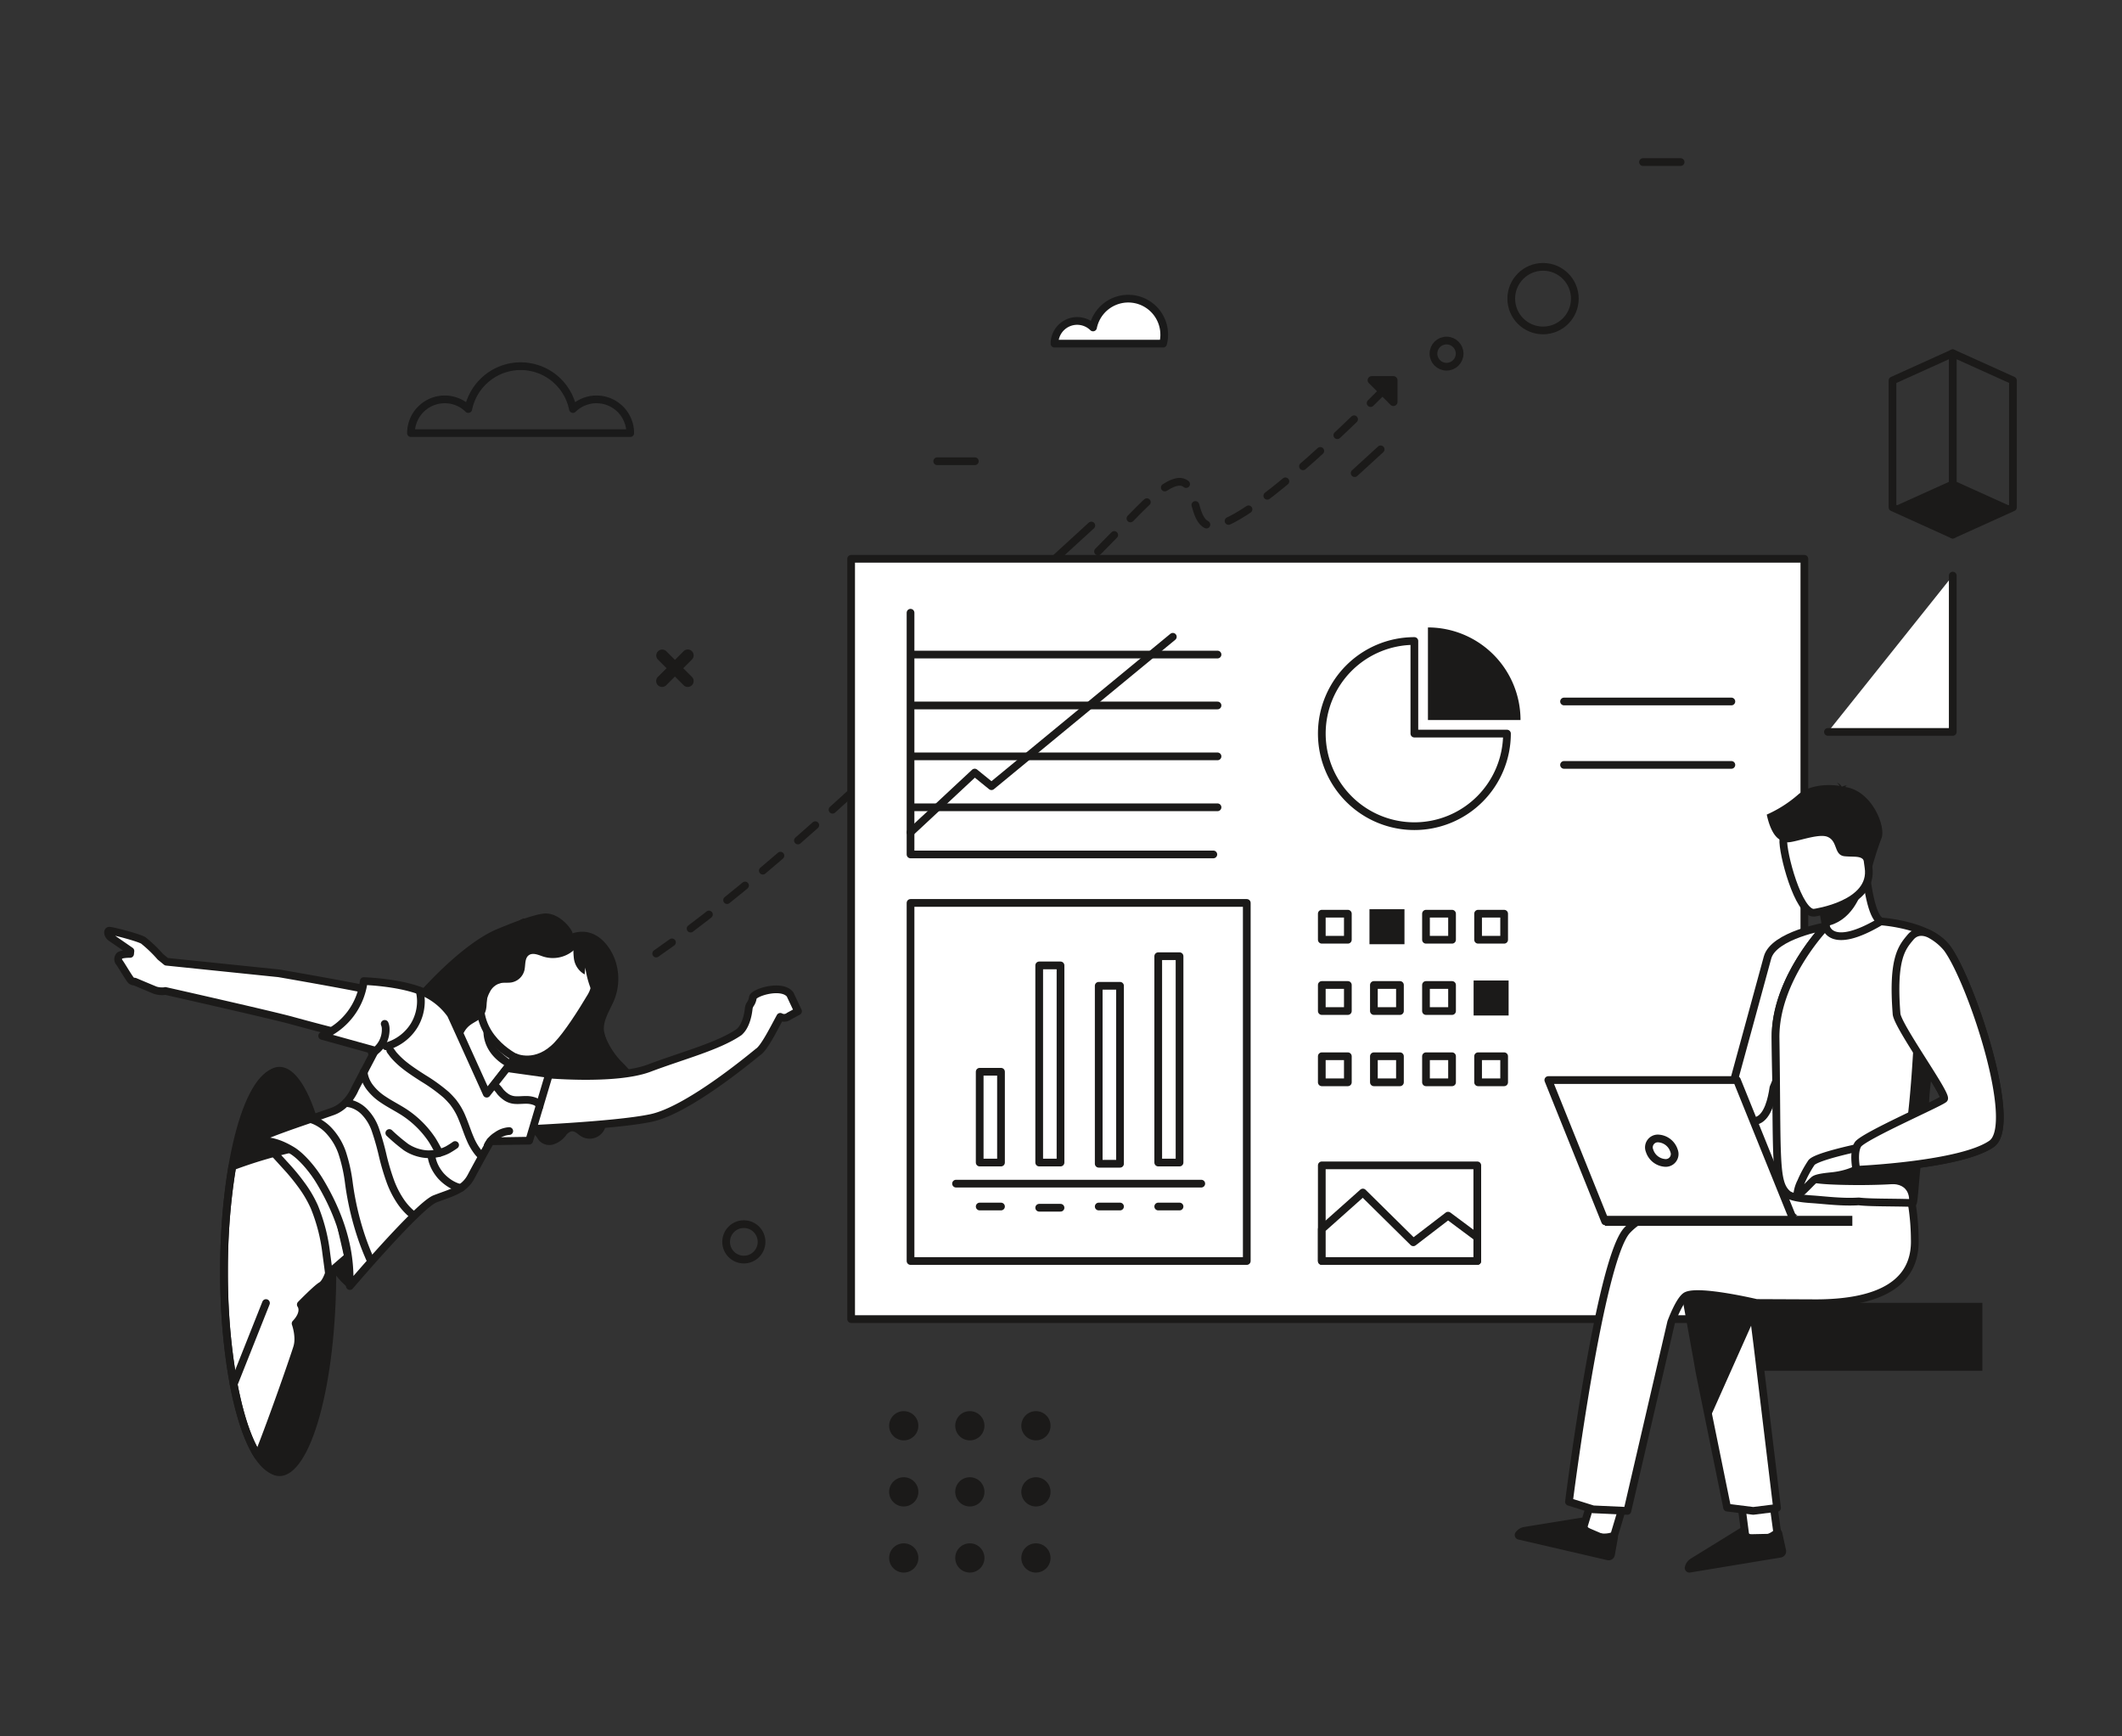 <svg xmlns="http://www.w3.org/2000/svg" xmlns:xlink="http://www.w3.org/1999/xlink" width="550" height="450" viewBox="0 0 550 450">
  <rect x="0" y="0" width="550" height="450" fill="#333333" stroke="none"/>
  <defs>
    <clipPath id="clip-path">
      <rect id="Rectangle_1441" data-name="Rectangle 1441" width="550" height="450" transform="translate(347 3577)" fill="#ffe2e2" opacity="0.74"/>
    </clipPath>
  </defs>
  <g id="Services_img_3" transform="translate(-347 -3577)" clip-path="url(#clip-path)">
    <rect id="Rectangle_1188" data-name="Rectangle 1188" width="586" height="682" transform="translate(329 3461)" fill="none"/>
    <g id="Group_1404" data-name="Group 1404" transform="translate(344.282 3546.064)">
      <line id="Line_211" data-name="Line 211" x1="14.522" y2="13.282" transform="translate(271.057 167.126)" fill="none" stroke="#1b1a19" stroke-linecap="round" stroke-linejoin="round" stroke-width="2"/>
      <path id="Path_1952" data-name="Path 1952" d="M341.34,122.6s-37.263,38.359-46.25,35.948c-6.249-1.676-.416-21.753-18.009-4.072-15.609,15.686-80.753,84.3-125.154,115.028" transform="translate(20.868 8.55)" fill="none" stroke="#1b1a19" stroke-linecap="round" stroke-linejoin="round" stroke-width="2" stroke-dasharray="6"/>
      <g id="Group_1337" data-name="Group 1337" transform="translate(223.321 175.758)">
        <rect id="Rectangle_1404" data-name="Rectangle 1404" width="247.069" height="197.034" fill="#fff" stroke="#1b1a19" stroke-linecap="round" stroke-linejoin="round" stroke-width="2"/>
      </g>
      <g id="Group_1342" data-name="Group 1342" transform="translate(345.314 332.949)">
        <g id="Group_1341" data-name="Group 1341" transform="translate(0 0)">
          <g id="Group_1340" data-name="Group 1340" transform="translate(0 0)">
            <g id="Group_1339" data-name="Group 1339">
              <g id="Group_1338" data-name="Group 1338">
                <rect id="Rectangle_1405" data-name="Rectangle 1405" width="24.789" height="40.303" transform="translate(0 24.789) rotate(-90)" fill="#fff" stroke="#1b1a19" stroke-linecap="round" stroke-linejoin="round" stroke-width="2"/>
              </g>
            </g>
          </g>
        </g>
        <path id="Path_1953" data-name="Path 1953" d="M299.107,310.251l10.648-9.487,13.072,12.9,9.006-6.908,7.577,5.64v6.121h-40.3Z" transform="translate(-299.107 -293.725)" fill="#fff" stroke="#1b1a19" stroke-linecap="round" stroke-linejoin="round" stroke-width="2"/>
      </g>
      <line id="Line_212" data-name="Line 212" x1="6.743" y2="6.167" transform="translate(353.825 147.388)" fill="none" stroke="#1b1a19" stroke-linecap="round" stroke-linejoin="round" stroke-width="2"/>
      <g id="Group_1362" data-name="Group 1362" transform="translate(238.718 264.938)">
        <g id="Group_1343" data-name="Group 1343" transform="translate(0 0)">
          <rect id="Rectangle_1406" data-name="Rectangle 1406" width="87.151" height="92.8" fill="#fff" stroke="#1b1a19" stroke-linecap="round" stroke-linejoin="round" stroke-width="2"/>
        </g>
        <g id="Group_1361" data-name="Group 1361" transform="translate(11.794 13.809)">
          <g id="Group_1360" data-name="Group 1360" transform="translate(0 0)">
            <g id="Group_1347" data-name="Group 1347" transform="translate(52.408)">
              <g id="Group_1346" data-name="Group 1346" transform="translate(0)">
                <g id="Group_1345" data-name="Group 1345">
                  <g id="Group_1344" data-name="Group 1344">
                    <rect id="Rectangle_1407" data-name="Rectangle 1407" width="5.523" height="53.471" transform="translate(5.523 53.471) rotate(-180)" fill="#fff" stroke="#1b1a19" stroke-linecap="round" stroke-linejoin="round" stroke-width="2"/>
                  </g>
                </g>
              </g>
            </g>
            <g id="Group_1351" data-name="Group 1351" transform="translate(36.982 7.666)">
              <g id="Group_1350" data-name="Group 1350" transform="translate(0 0)">
                <g id="Group_1349" data-name="Group 1349">
                  <g id="Group_1348" data-name="Group 1348">
                    <rect id="Rectangle_1408" data-name="Rectangle 1408" width="5.523" height="46.118" transform="translate(5.523 46.118) rotate(-180)" fill="#fff" stroke="#1b1a19" stroke-linecap="round" stroke-linejoin="round" stroke-width="2"/>
                  </g>
                </g>
              </g>
            </g>
            <g id="Group_1355" data-name="Group 1355" transform="translate(21.557 2.382)">
              <g id="Group_1354" data-name="Group 1354" transform="translate(0 0)">
                <g id="Group_1353" data-name="Group 1353">
                  <g id="Group_1352" data-name="Group 1352">
                    <rect id="Rectangle_1409" data-name="Rectangle 1409" width="5.523" height="51.089" transform="translate(5.523 51.089) rotate(-180)" fill="#fff" stroke="#1b1a19" stroke-linecap="round" stroke-linejoin="round" stroke-width="2"/>
                  </g>
                </g>
              </g>
            </g>
            <g id="Group_1359" data-name="Group 1359" transform="translate(6.132 29.943)">
              <g id="Group_1358" data-name="Group 1358" transform="translate(0 0)">
                <g id="Group_1357" data-name="Group 1357">
                  <g id="Group_1356" data-name="Group 1356">
                    <rect id="Rectangle_1410" data-name="Rectangle 1410" width="5.523" height="23.528" transform="translate(5.523 23.528) rotate(-180)" fill="#fff" stroke="#1b1a19" stroke-linecap="round" stroke-linejoin="round" stroke-width="2"/>
                  </g>
                </g>
              </g>
            </g>
            <line id="Line_213" data-name="Line 213" x1="5.523" transform="translate(6.132 64.869)" fill="#fff" stroke="#1b1a19" stroke-linecap="round" stroke-linejoin="round" stroke-width="2"/>
            <line id="Line_214" data-name="Line 214" x1="5.523" transform="translate(21.557 65.183)" fill="#fff" stroke="#1b1a19" stroke-linecap="round" stroke-linejoin="round" stroke-width="2"/>
            <line id="Line_215" data-name="Line 215" x1="5.523" transform="translate(36.982 64.869)" fill="#fff" stroke="#1b1a19" stroke-linecap="round" stroke-linejoin="round" stroke-width="2"/>
            <line id="Line_216" data-name="Line 216" x1="5.523" transform="translate(52.407 64.869)" fill="#fff" stroke="#1b1a19" stroke-linecap="round" stroke-linejoin="round" stroke-width="2"/>
            <line id="Line_217" data-name="Line 217" x2="63.563" transform="translate(0 58.939)" fill="none" stroke="#1b1a19" stroke-linecap="round" stroke-linejoin="round" stroke-width="2"/>
          </g>
        </g>
      </g>
      <g id="Group_1364" data-name="Group 1364" transform="translate(238.718 189.733)">
        <g id="Group_1363" data-name="Group 1363">
          <path id="Path_1954" data-name="Path 1954" d="M208.168,172.578v62.637H286.65" transform="translate(-208.168 -172.578)" fill="#fff" stroke="#1b1a19" stroke-linecap="round" stroke-linejoin="round" stroke-width="2"/>
        </g>
        <line id="Line_218" data-name="Line 218" x2="78.483" transform="translate(1.086 10.836)" fill="none" stroke="#1b1a19" stroke-linecap="round" stroke-linejoin="round" stroke-width="2"/>
        <line id="Line_219" data-name="Line 219" x2="78.483" transform="translate(1.086 24.03)" fill="none" stroke="#1b1a19" stroke-linecap="round" stroke-linejoin="round" stroke-width="2"/>
        <line id="Line_220" data-name="Line 220" x2="78.483" transform="translate(1.086 37.225)" fill="none" stroke="#1b1a19" stroke-linecap="round" stroke-linejoin="round" stroke-width="2"/>
        <line id="Line_221" data-name="Line 221" x2="78.483" transform="translate(1.086 50.42)" fill="none" stroke="#1b1a19" stroke-linecap="round" stroke-linejoin="round" stroke-width="2"/>
        <path id="Path_1955" data-name="Path 1955" d="M208.168,228.579l16.63-15.495,4.354,3.532,47-38.722" transform="translate(-208.168 -171.663)" fill="none" stroke="#1b1a19" stroke-linecap="round" stroke-linejoin="round" stroke-width="2"/>
      </g>
      <path id="Path_1956" data-name="Path 1956" d="M347.1,202.821A23.994,23.994,0,1,1,323.1,178.827v23.994Z" transform="translate(46.207 18.231)" fill="#fff" stroke="#1b1a19" stroke-linecap="round" stroke-linejoin="round" stroke-width="2"/>
      <path id="Path_1957" data-name="Path 1957" d="M346.571,199.821H322.577V175.827a24,24,0,0,1,23.994,23.994Z" transform="translate(50.248 17.714)" fill="#1b1a19"/>
      <g id="Group_1365" data-name="Group 1365" transform="translate(408.101 212.733)">
        <line id="Line_222" data-name="Line 222" x1="43.37" fill="#fff" stroke="#1b1a19" stroke-linecap="round" stroke-linejoin="round" stroke-width="2"/>
        <line id="Line_223" data-name="Line 223" x2="43.37" transform="translate(0 16.434)" fill="#fff" stroke="#1b1a19" stroke-linecap="round" stroke-linejoin="round" stroke-width="2"/>
      </g>
      <g id="Group_1392" data-name="Group 1392" transform="translate(345.314 266.569)">
        <g id="Group_1367" data-name="Group 1367" transform="translate(13.503 1.159)">
          <g id="Group_1366" data-name="Group 1366">
            <rect id="Rectangle_1411" data-name="Rectangle 1411" width="6.752" height="6.752" fill="#fff" stroke="#1b1a19" stroke-linecap="round" stroke-linejoin="round" stroke-width="2"/>
          </g>
        </g>
        <g id="Group_1369" data-name="Group 1369" transform="translate(0 1.159)">
          <g id="Group_1368" data-name="Group 1368">
            <rect id="Rectangle_1412" data-name="Rectangle 1412" width="6.752" height="6.752" fill="#fff" stroke="#1b1a19" stroke-linecap="round" stroke-linejoin="round" stroke-width="2"/>
          </g>
        </g>
        <g id="Group_1371" data-name="Group 1371" transform="translate(0 19.633)">
          <g id="Group_1370" data-name="Group 1370">
            <rect id="Rectangle_1413" data-name="Rectangle 1413" width="6.752" height="6.752" fill="#fff" stroke="#1b1a19" stroke-linecap="round" stroke-linejoin="round" stroke-width="2"/>
          </g>
        </g>
        <g id="Group_1373" data-name="Group 1373" transform="translate(0 38.106)">
          <g id="Group_1372" data-name="Group 1372">
            <rect id="Rectangle_1414" data-name="Rectangle 1414" width="6.752" height="6.752" fill="#fff" stroke="#1b1a19" stroke-linecap="round" stroke-linejoin="round" stroke-width="2"/>
          </g>
        </g>
        <g id="Group_1375" data-name="Group 1375" transform="translate(13.503 19.633)">
          <g id="Group_1374" data-name="Group 1374">
            <rect id="Rectangle_1415" data-name="Rectangle 1415" width="6.752" height="6.752" fill="#fff" stroke="#1b1a19" stroke-linecap="round" stroke-linejoin="round" stroke-width="2"/>
          </g>
        </g>
        <g id="Group_1377" data-name="Group 1377" transform="translate(13.503 38.106)">
          <g id="Group_1376" data-name="Group 1376">
            <rect id="Rectangle_1416" data-name="Rectangle 1416" width="6.752" height="6.752" fill="#fff" stroke="#1b1a19" stroke-linecap="round" stroke-linejoin="round" stroke-width="2"/>
          </g>
        </g>
        <g id="Group_1379" data-name="Group 1379" transform="translate(27.007 1.159)">
          <g id="Group_1378" data-name="Group 1378">
            <rect id="Rectangle_1417" data-name="Rectangle 1417" width="6.752" height="6.752" fill="#fff" stroke="#1b1a19" stroke-linecap="round" stroke-linejoin="round" stroke-width="2"/>
          </g>
        </g>
        <g id="Group_1381" data-name="Group 1381" transform="translate(27.007 19.633)">
          <g id="Group_1380" data-name="Group 1380">
            <rect id="Rectangle_1418" data-name="Rectangle 1418" width="6.752" height="6.752" fill="#fff" stroke="#1b1a19" stroke-linecap="round" stroke-linejoin="round" stroke-width="2"/>
            <rect id="Rectangle_1419" data-name="Rectangle 1419" width="6.752" height="6.752" transform="translate(13.503)" fill="#fff" stroke="#1b1a19" stroke-linecap="round" stroke-linejoin="round" stroke-width="2"/>
          </g>
        </g>
        <g id="Group_1383" data-name="Group 1383" transform="translate(27.007 38.106)">
          <g id="Group_1382" data-name="Group 1382">
            <rect id="Rectangle_1420" data-name="Rectangle 1420" width="6.752" height="6.752" fill="#fff" stroke="#1b1a19" stroke-linecap="round" stroke-linejoin="round" stroke-width="2"/>
          </g>
        </g>
        <g id="Group_1385" data-name="Group 1385" transform="translate(40.51 1.159)">
          <g id="Group_1384" data-name="Group 1384">
            <rect id="Rectangle_1421" data-name="Rectangle 1421" width="6.752" height="6.752" fill="#fff" stroke="#1b1a19" stroke-linecap="round" stroke-linejoin="round" stroke-width="2"/>
          </g>
        </g>
        <g id="Group_1387" data-name="Group 1387" transform="translate(40.51 38.106)">
          <g id="Group_1386" data-name="Group 1386">
            <rect id="Rectangle_1422" data-name="Rectangle 1422" width="6.752" height="6.752" fill="#fff" stroke="#1b1a19" stroke-linecap="round" stroke-linejoin="round" stroke-width="2"/>
          </g>
        </g>
        <g id="Group_1389" data-name="Group 1389" transform="translate(39.351 18.473)">
          <g id="Group_1388" data-name="Group 1388">
            <rect id="Rectangle_1423" data-name="Rectangle 1423" width="9.071" height="9.071" fill="#1b1a19"/>
          </g>
        </g>
        <g id="Group_1391" data-name="Group 1391" transform="translate(12.358 0)">
          <g id="Group_1390" data-name="Group 1390">
            <rect id="Rectangle_1424" data-name="Rectangle 1424" width="9.071" height="9.071" fill="#1b1a19"/>
          </g>
        </g>
      </g>
      <path id="Path_1958" data-name="Path 1958" d="M443.375,164.366v40.516H411.018" transform="translate(65.475 15.741)" fill="#fff" stroke="#1b1a19" stroke-linecap="round" stroke-linejoin="round" stroke-width="2"/>
      <g id="Group_1393" data-name="Group 1393" transform="translate(493.23 122.49)">
        <path id="Path_1959" data-name="Path 1959" d="M440.91,115.211v47L425.3,155.141V122.268Z" transform="translate(-425.297 -115.211)" fill="none" stroke="#1b1a19" stroke-linecap="round" stroke-linejoin="round" stroke-width="2"/>
        <path id="Path_1960" data-name="Path 1960" d="M454.23,122.256v32.885l-15.613,7.068v-47h.012Z" transform="translate(-423.004 -115.211)" fill="none" stroke="#1b1a19" stroke-linecap="round" stroke-linejoin="round" stroke-width="2"/>
        <path id="Path_1961" data-name="Path 1961" d="M456.534,150.309l-15.613,7.064L425.3,150.309l15.621-7.055Z" transform="translate(-425.297 -110.383)" fill="#1b1a19"/>
      </g>
      <g id="Group_1394" data-name="Group 1394" transform="translate(233.173 396.645)">
        <circle id="Ellipse_203" data-name="Ellipse 203" cx="3.788" cy="3.788" r="3.788" transform="translate(0 0)" fill="#1b1a19"/>
        <circle id="Ellipse_204" data-name="Ellipse 204" cx="3.788" cy="3.788" r="3.788" transform="translate(17.13 0)" fill="#1b1a19"/>
        <circle id="Ellipse_205" data-name="Ellipse 205" cx="3.788" cy="3.788" r="3.788" transform="translate(34.26 0)" fill="#1b1a19"/>
        <circle id="Ellipse_206" data-name="Ellipse 206" cx="3.788" cy="3.788" r="3.788" transform="translate(0 34.26)" fill="#1b1a19"/>
        <circle id="Ellipse_207" data-name="Ellipse 207" cx="3.788" cy="3.788" r="3.788" transform="translate(0 17.13)" fill="#1b1a19"/>
        <circle id="Ellipse_208" data-name="Ellipse 208" cx="3.788" cy="3.788" r="3.788" transform="translate(17.13 34.26)" fill="#1b1a19"/>
        <circle id="Ellipse_209" data-name="Ellipse 209" cx="3.788" cy="3.788" r="3.788" transform="translate(17.13 17.13)" fill="#1b1a19"/>
        <circle id="Ellipse_210" data-name="Ellipse 210" cx="3.788" cy="3.788" r="3.788" transform="translate(34.26 34.26)" fill="#1b1a19"/>
        <circle id="Ellipse_211" data-name="Ellipse 211" cx="3.788" cy="3.788" r="3.788" transform="translate(34.26 17.13)" fill="#1b1a19"/>
      </g>
      <g id="Group_1401" data-name="Group 1401" transform="translate(395.317 233.775)">
        <rect id="Rectangle_1425" data-name="Rectangle 1425" width="59.649" height="17.601" transform="translate(121.213 152.405) rotate(-180)" fill="#1b1a19"/>
        <g id="Group_1396" data-name="Group 1396" transform="translate(0 94.814)">
          <path id="Path_1962" data-name="Path 1962" d="M367.132,370.814l-2.709,9.043-7.624-3.266,2.71-8.874Z" transform="translate(-339.177 -277.838)" fill="#fff" stroke="#1b1a19" stroke-linecap="round" stroke-linejoin="round" stroke-width="2"/>
          <path id="Path_1963" data-name="Path 1963" d="M368.445,376.945a.791.791,0,0,0-1.094-.651,6.249,6.249,0,0,1-4.636.068c-2.135-.754-2.656-2.09-2.75-2.975a.8.8,0,0,0-.922-.728l-14.814,2.4a3.436,3.436,0,0,0-2.236,1.383h0a1.2,1.2,0,0,0,.7,1.87l23.051,5.347a1.623,1.623,0,0,0,1.967-1.3l.8-4.5a.731.731,0,0,0,.007-.226Z" transform="translate(-341.766 -276.988)" fill="#1b1a19"/>
          <path id="Path_1964" data-name="Path 1964" d="M400.082,369.005l1.28,9.415-8.347.178-1.209-9.262Z" transform="translate(-333.15 -277.616)" fill="#fff" stroke="#1b1a19" stroke-linecap="round" stroke-linejoin="round" stroke-width="2"/>
          <path id="Path_1965" data-name="Path 1965" d="M378.658,319.283s4.576,24.944,4.573,25.353l7.238,35.544,6.768.846,6.171-.771-5.1-42.323L395.254,313.8Z" transform="translate(-335.414 -287.12)" fill="#fff" stroke="#1b1a19" stroke-linecap="round" stroke-linejoin="round" stroke-width="2"/>
          <path id="Path_1966" data-name="Path 1966" d="M404.2,375.318a.8.8,0,0,0-1.268-.184,6.292,6.292,0,0,1-4.288,1.845c-2.274.118-3.273-.924-3.7-1.711a.811.811,0,0,0-1.138-.322l-12.857,7.927a3.443,3.443,0,0,0-1.548,2.146h0a1.207,1.207,0,0,0,1.371,1.469l23.5-3.887a1.635,1.635,0,0,0,1.332-1.965l-.987-4.494a.8.8,0,0,0-.08-.213Z" transform="translate(-335.292 -276.613)" fill="#1b1a19"/>
          <g id="Group_1395" data-name="Group 1395" transform="translate(14.06)">
            <path id="Path_1967" data-name="Path 1967" d="M409.457,291.9l-6.5,17.347s-23.269-8.5-34.114,2.974c-7.143,7.559-15.083,70.365-15.083,70.365l6.257,1.956,8.886.407,11.347-48.9s2.21-6.066,4.013-6.886c3.438-1.562,18.106,1.9,18.106,1.9l15.612.067c20.768-.1,25.668-8.268,25.409-16.608a60.1,60.1,0,0,0-1.785-14.108l-2.252-9.374Z" transform="translate(-353.76 -291.039)" fill="#fff" stroke="#1b1a19" stroke-linecap="round" stroke-linejoin="round" stroke-width="2"/>
          </g>
          <path id="Path_1968" data-name="Path 1968" d="M397.272,329.666l-11.6,26-4.411-22.686-1.475-9.351,6.271-.44,10.693,2.33Z" transform="translate(-335.22 -285.504)" fill="#1b1a19"/>
        </g>
        <path id="Path_1969" data-name="Path 1969" d="M402.6,303.66l-11.286,4.19,15.2-1.667Z" transform="translate(-333.235 -194.052)" fill="#1b1a19"/>
        <g id="Group_1398" data-name="Group 1398" transform="translate(35.175)">
          <path id="Path_1970" data-name="Path 1970" d="M372.368,303.861s23.346-10.022,27.322-11.726c2.5-1.076,3.535-5.373,3.961-8.4.239-.545.478-1.129.726-1.741-.046-3.035-.1-6.681-.165-11.069-.231-15.358,13.034-29.033,13.034-29.033s-13.535,2.294-15.127,8.116c-1.24,4.566-7.242,26.538-9.79,35.872-2.025.934-17.771,8.258-19.58,10.664C370.806,299.108,372.368,303.861,372.368,303.861Z" transform="translate(-371.774 -204.686)" fill="#fff" stroke="#1b1a19" stroke-linecap="round" stroke-linejoin="round" stroke-width="2"/>
          <path id="Path_1971" data-name="Path 1971" d="M410.831,249.7c-.049.032,5.5,1.926,9.212.282,3.491-1.543,6.135-7.286,6.084-7.29-1.588-.073-3.331-1.462-4.675-10.572l-.676.243-11.37,4.091s.824,3.649,1.357,7.122C411.211,246.489,411.453,249.283,410.831,249.7Z" transform="translate(-365.295 -206.369)" fill="#fff" stroke="#1b1a19" stroke-linecap="round" stroke-linejoin="round" stroke-width="2"/>
          <path id="Path_1972" data-name="Path 1972" d="M409.406,236.415s.824,3.649,1.357,7.122c6.53-1.176,9.094-7.682,10.013-11.213Z" transform="translate(-365.295 -206.334)" fill="#1b1a19"/>
          <path id="Path_1973" data-name="Path 1973" d="M409.135,242.923s15.556-2.089,14.107-11.757-.417-16.448-10.412-15.524-11.365,4.9-11.667,8.247S405.05,243.216,409.135,242.923Z" transform="translate(-366.717 -209.22)" fill="#fff" stroke="#1b1a19" stroke-linecap="round" stroke-linejoin="round" stroke-width="2"/>
          <path id="Path_1974" data-name="Path 1974" d="M426.687,240.83c-13.146,7.81-14.208,1.248-14.208,1.248s-13.264,13.676-13.033,29.033c.471,31.493-.334,37.383,3.112,40.372.829.719,3.16,1.144,6.232,1.346,3.542.239,7.873.832,12.223.557,2.987.358,8.431.237,13.99.414.365.012.852-10,1.217-10.049,7.706-.989,15.589-2.755,19.208-5.278,7.093-4.941-5.276-41.993-11.508-50.684-4.432-6.173-17.219-6.965-17.219-6.965Zm11.5,48.535a62.157,62.157,0,0,1,.85-9.276c.036-.217.082-.434.134-.651,2.422,3.834,4.319,6.994,3.924,7.391A19.215,19.215,0,0,1,438.19,289.365Z" transform="translate(-367.011 -204.87)" fill="#fff" stroke="#1b1a19" stroke-linecap="round" stroke-linejoin="round" stroke-width="2"/>
          <path id="Path_1975" data-name="Path 1975" d="M407.687,306.245c.356,1.03,26.312,1.237,26.678-.626,1.308-6.659,1.4-18.208,3.258-27.663q.29-1.512.717-3.28c1.546-6.495,3.056-8.7-2.437-19.132-.418-.8-.844-1.585-1.262-2.354-.418,7.816-1.541,43.861-4.956,46.91-4.305,3.841-18.037-1.388-20.13,1.825A11.75,11.75,0,0,0,407.687,306.245Z" transform="translate(-365.591 -202.741)" fill="#1b1a19"/>
          <g id="Group_1397" data-name="Group 1397" transform="translate(38.101 94.622)">
            <path id="Path_1976" data-name="Path 1976" d="M406.376,301.379c.631-.62,1.28-1.3,1.781-1.782.162-.157.315-.292.436-.393.737-.613,3.323-.842,4.591-.979,5.353-.549,7.836-2.63,7.836-2.63l-1.083-4.72s-10.841,2.259-12.03,3.847a30.7,30.7,0,0,0-2.7,4.991,9.352,9.352,0,0,0-.925,2.874C404.284,303.339,405.291,302.456,406.376,301.379Z" transform="translate(-404.279 -290.875)" fill="#fff" stroke="#1b1a19" stroke-linecap="round" stroke-linejoin="round" stroke-width="2"/>
          </g>
          <path id="Path_1977" data-name="Path 1977" d="M440.888,247.384c6.307,8.64,18.6,45.745,11.512,50.687-7.981,5.564-35.027,6.719-35.027,6.719s-.944-4.409.369-6.541,21.342-10.84,22.325-11.825-12.3-19.192-12.3-22.145h0c-1.105-14.269,1.415-17.119,3.6-19.736,2.193-2.632,5.291-.681,5.291-.681A14.638,14.638,0,0,1,440.888,247.384Z" transform="translate(-363.98 -204.467)" fill="#fff" stroke="#1b1a19" stroke-linecap="round" stroke-linejoin="round" stroke-width="2"/>
          <path id="Path_1978" data-name="Path 1978" d="M422.693,240.821v.007a.025.025,0,0,1,.015-.007Z" transform="translate(-363.008 -204.871)" fill="none" stroke="#1b1a19" stroke-linecap="round" stroke-linejoin="round" stroke-width="1"/>
          <path id="Path_1979" data-name="Path 1979" d="M397.493,218.423a32.131,32.131,0,0,0,8.134-5.184c3.371-2.918,8.88-2.589,10.742-2.247a2.485,2.485,0,0,0-.69-.84,2.249,2.249,0,0,1,1.205.964c.091.03.136.059.121.076a2.882,2.882,0,0,1,1.363-.332s-.382.062-.44.339a.241.241,0,0,1-.037.083c7.008,1.037,10.58,10.483,9.318,13.322a81.076,81.076,0,0,0-3.182,10.591,11.541,11.541,0,0,1-1.061-3.852c-.309-2.491-2.344-1.854-5.251-2.122s-1.7-3.937-4.522-5.054-10.735,2.534-11.063,1.109C398.716,225.116,397.591,218.736,397.493,218.423Z" transform="translate(-367.346 -210.151)" fill="#1b1a19"/>
          <path id="Path_1980" data-name="Path 1980" d="M429.732,303.942s.764-4.607-4.049-4.876,5.8-1.148,5.8-1.148l-.926,6.024Z" transform="translate(-362.709 -195.041)" fill="#1b1a19"/>
        </g>
        <g id="Group_1400" data-name="Group 1400" transform="translate(8.707 77.063)">
          <g id="Group_1399" data-name="Group 1399">
            <path id="Path_1981" data-name="Path 1981" d="M412.877,312.517H363.921L349.194,275.9h48.881Z" transform="translate(-349.194 -275.895)" fill="#fff" stroke="#1b1a19" stroke-linecap="round" stroke-linejoin="round" stroke-width="2"/>
            <path id="Path_1982" data-name="Path 1982" d="M361.268,305.921h64.647v2.6H361.842Z" transform="translate(-347.115 -270.726)" fill="#1b1a19"/>
          </g>
          <path id="Path_1983" data-name="Path 1983" d="M371.6,291.983a2.307,2.307,0,0,1,2.261-3.171,4.544,4.544,0,0,1,4.079,3.171,2.307,2.307,0,0,1-2.261,3.17A4.542,4.542,0,0,1,371.6,291.983Z" transform="translate(-345.358 -273.671)" fill="none" stroke="#1b1a19" stroke-linecap="round" stroke-linejoin="round" stroke-width="2"/>
        </g>
      </g>
      <g id="Group_1403" data-name="Group 1403" transform="translate(30.718 267.669)">
        <ellipse id="Ellipse_212" data-name="Ellipse 212" cx="14.705" cy="53.018" rx="14.705" ry="53.018" transform="translate(29.742 39.76)" fill="#1b1a19"/>
        <g id="freepik--Character--inject-2" transform="translate(0 0)">
          <path id="Path_1984" data-name="Path 1984" d="M144.014,262.915a19.983,19.983,0,0,0,5.081,10.228,36.814,36.814,0,0,1,2.518,2.7,5.6,5.6,0,0,1,1.3,3.377,3.074,3.074,0,0,1-1.9,2.9c-1.641.557-3.618-.68-5.1.213a3.3,3.3,0,0,0-1.15,3.338,18.357,18.357,0,0,1,.545,3.688,4.251,4.251,0,0,1-6.664,3.215c-.742-.509-1.471-1.3-2.356-1.137a2.762,2.762,0,0,0-1.448,1.144,6.54,6.54,0,0,1-3.2,2.236,3.593,3.593,0,0,1-3.635-.96c-.348-.382-.558-.874-.915-1.25a1.278,1.278,0,0,0-1.388-.414,2.7,2.7,0,0,0-.75.748c-1.156,1.307-3.323.945-4.818.039a11.58,11.58,0,0,1-5.174-8.681,18.89,18.89,0,0,1,2.044-10.135,56.582,56.582,0,0,1,5.611-8.821" transform="translate(-16.229 -234.961)" fill="#1b1a19"/>
          <path id="Path_1985" data-name="Path 1985" d="M64.031,289.111a7.244,7.244,0,0,1,2.933-.438,22.556,22.556,0,0,1,16.721,8.556,31.32,31.32,0,0,1,6.531,17.912c.2,3.439-.459,8.923-2.278,11.852-3.344-2.266-6.324-7.49-7.639-11.334s-2.329-7.853-4.73-11.1c-2.784-3.763-7.086-6.031-10.866-8.791a8.822,8.822,0,0,1-2.055-1.922,3.339,3.339,0,0,1-.617-2.667A3.277,3.277,0,0,1,64.031,289.111Z" transform="translate(-25.338 -230.529)" fill="#407bff"/>
          <g id="Group_1402" data-name="Group 1402" transform="translate(36 58.03)">
            <path id="Path_1986" data-name="Path 1986" d="M63.535,289.034a7.411,7.411,0,0,1,3-.448,23.035,23.035,0,0,1,17.075,8.736,31.99,31.99,0,0,1,6.67,18.292c.2,3.512-.47,9.111-2.326,12.1-3.416-2.314-6.457-7.648-7.8-11.574s-2.377-8.02-4.828-11.334c-2.844-3.842-7.237-6.159-11.1-8.976a9.076,9.076,0,0,1-2.1-1.963,3.411,3.411,0,0,1-.629-2.724A3.345,3.345,0,0,1,63.535,289.034Z" transform="translate(-61.431 -288.574)" fill="#1b1a19"/>
          </g>
          <path id="Path_1987" data-name="Path 1987" d="M88.514,319.061l-4.935,4.267s-.774,2.579-2,3.282-5.31,4.888-5.31,4.888,1.512,1.887-1.348,4.911c0,0,1.242,3.411.41,6.154-.586,1.981-6.107,18.016-10.151,28.167-2.215-3.352-4.149-8.651-5.626-15.3-.246-1.055-.469-2.145-.68-3.27a159.919,159.919,0,0,1-2.508-29.246,163.185,163.185,0,0,1,2.145-27.206,119.843,119.843,0,0,1,16.117-4.782c.3.34,10.714,11.265,12.214,20.9Z" transform="translate(-26.303 -230.138)" fill="#fff" stroke="#1b1a19" stroke-linecap="round" stroke-linejoin="round" stroke-width="2"/>
          <path id="Path_1988" data-name="Path 1988" d="M67.431,292.029l.241.265.689.756,2.534,2.782a52.412,52.412,0,0,1,3.525,4.314,30.724,30.724,0,0,1,3.45,5.846,45.932,45.932,0,0,1,3.083,11.954l.5,3.728.132,1.017a1.312,1.312,0,0,0,.07.349" transform="translate(-24.398 -229.949)" fill="#fff" stroke="#1b1a19" stroke-linecap="round" stroke-linejoin="round" stroke-width="2"/>
          <line id="Line_224" data-name="Line 224" y1="21.064" x2="8.375" transform="translate(32.567 100.96)" fill="#fff" stroke="#1b1a19" stroke-linecap="round" stroke-linejoin="round" stroke-width="2"/>
          <path id="Path_1989" data-name="Path 1989" d="M139.1,244.214c6.4-2.025,10.194,3.923,11.24,7.473a14.7,14.7,0,0,1-.8,10.684c-1.082,2.3-2.532,4.693-2.271,7.11a28.1,28.1,0,0,0,.808,3.043,3.627,3.627,0,0,1-.51,3.114c-1.3,1.584-3.726,1.009-5.471.308a3.276,3.276,0,0,1-1.987,3.058,9.086,9.086,0,0,1-3.744.692,49.781,49.781,0,0,1-13.229-1.747c-3.64-1.026-5.215-2.405-6.476-5.918-.508-1.431-.682-3.037-1.562-4.256-1.024-1.412-2.8-2.04-4.22-3.068s-2.513-2.958-1.555-4.588a13.337,13.337,0,0,1,1.453-1.642,1.862,1.862,0,0,0,.5-1.942c-.257-.482-.852-.655-1.326-.922-1.141-.64-9.205,4.18-9.592,2.926,0,0,10.369-11.788,19.359-15.478,2.889-1.193,8.99-3.682,12-3.971,4.13-.391,7.611,4.519,7.378,5.136" transform="translate(-18.73 -239.067)" fill="#1b1a19"/>
          <path id="Path_1990" data-name="Path 1990" d="M139.572,247.192c4.125,2.231,5.637,8.935,3.235,12.961-2.662,4.472-6.1,9.822-8.8,12.672-5.422,5.738-10.922,3.168-10.922,3.168l-7.563,9.97-8.338-18.359,16.923-24.482,1.38-2.1Z" transform="translate(-17.553 -238.73)" fill="#fff" stroke="#1b1a19" stroke-linecap="round" stroke-linejoin="round" stroke-width="2"/>
          <path id="Path_1991" data-name="Path 1991" d="M121.029,272.884a20.618,20.618,0,0,1-7.245-8.361s-1,5.943,6.066,9.921Z" transform="translate(-16.425 -234.684)" fill="#1b1a19"/>
          <path id="Path_1992" data-name="Path 1992" d="M124.288,263.792" transform="translate(-14.609 -234.81)" fill="#eb996e"/>
          <path id="Path_1993" data-name="Path 1993" d="M123.986,240.342a3.026,3.026,0,0,1,1.96.2,98.1,98.1,0,0,1,12.036,5.037l.424,1.872a8.29,8.29,0,0,1-8.851,2.578c-1.238-.416-2.678-1.107-3.738-.34s-.826,2.455-1.1,3.778a4.234,4.234,0,0,1-3.385,3.268c-.932.156-1.9-.013-2.823.185a4.215,4.215,0,0,0-2.789,2.326,7.223,7.223,0,0,0-.91,4.012,7.191,7.191,0,0,1-2.79-7.871,11.421,11.421,0,0,1,3.052-4.246,65.669,65.669,0,0,0,7.477-9.383A3.123,3.123,0,0,1,123.986,240.342Z" transform="translate(-16.768 -238.861)" fill="#1b1a19"/>
          <path id="Path_1994" data-name="Path 1994" d="M133.9,244.771a16.258,16.258,0,0,0-.141,5.084,5.536,5.536,0,0,0,2.775,4.065c.056-.584.109-1.172.177-1.751a24.471,24.471,0,0,0,3.441,9.519c.472-3.279.941-6.64.225-9.878s-2.88-6.365-6.068-7.253" transform="translate(-13.001 -238.122)" fill="#1b1a19"/>
          <path id="Path_1995" data-name="Path 1995" d="M119.722,244.82l.89,11.311c-1.523,0-3.365,2.217-3.522,3.729s.028,3.155-.794,4.437c-.893,1.4-2.7,1.894-3.943,3-1.762,1.558-2.192,4.09-2.854,6.347s-2.058,4.724-4.4,5.011c-2.634.324-4.744-2.456-4.962-5.1s.821-5.21,1.353-7.8.105-5.5-1.86-7.279A50.71,50.71,0,0,1,119.722,244.82Z" transform="translate(-18.854 -238.077)" fill="#1b1a19"/>
          <path id="Path_1996" data-name="Path 1996" d="M127.728,277.775l-7.168,14.461s25.8-1.014,35.4-3.044c9.383-1.949,25.244-15.075,27.865-17.2l.008.011c1.551-1.116,3.827-5.671,5.655-9.032a2.054,2.054,0,0,0,2.3-.212l2.3-1.237-2.045-4.353c-2.158-2.806-9.545-.489-9.66.822a3.829,3.829,0,0,1-.625,1.653,2.568,2.568,0,0,0-.449,1.194c-.149,1.445-.7,4.536-2.493,6.079l-.009.009c-5.446,3.722-14.656,6.072-23.269,9.328C146.575,279.636,127.728,277.775,127.728,277.775Z" transform="translate(-15.251 -236.179)" fill="#fff" stroke="#1b1a19" stroke-linecap="round" stroke-linejoin="round" stroke-width="2"/>
          <path id="Path_1997" data-name="Path 1997" d="M31.55,244.7c.9.615,4.97,3.437,4.97,3.437l-.083.755s-2.546-.022-2.844.591a1.319,1.319,0,0,0,.006,1.551c.388.415,2.62,4.294,3.153,4.765a1.569,1.569,0,0,0,.9.28s4.367,1.859,5.4,2.26a6.1,6.1,0,0,0,2.518.179v-.026c2.254.505,27.654,6.246,32.781,7.659,5.377,1.473,29.922,8.224,34.387,6.886l2.457-5.969-4.246-7.992s-7.917.261-12.729-.859-23.243-4.3-23.243-4.3l-29.131-3-1.566-1.285a34.692,34.692,0,0,0-4.385-4.21c-.987-.713-8.448-2.664-8.918-2.531C30.528,243.02,30.634,244.087,31.55,244.7Z" transform="translate(-30.718 -238.41)" fill="#fff" stroke="#1b1a19" stroke-linecap="round" stroke-linejoin="round" stroke-width="2"/>
          <path id="Path_1998" data-name="Path 1998" d="M93.064,282.975a2.349,2.349,0,0,0,.138.622,9.858,9.858,0,0,0,.654,1.592,12.259,12.259,0,0,0,3.624,4.4,11.981,11.981,0,0,0,5.228,2.245,10.074,10.074,0,0,0,1.721.142,2.517,2.517,0,0,0,.635-.054c0-.062-.907-.016-2.309-.281a12.672,12.672,0,0,1-5.1-2.268,12.888,12.888,0,0,1-3.62-4.242C93.357,283.847,93.118,282.974,93.064,282.975Z" transform="translate(-19.984 -231.508)" fill="#407bff"/>
          <path id="Path_1999" data-name="Path 1999" d="M123.375,283.194s-8.98-19.886-9.308-20.525a17.262,17.262,0,0,0-7.96-6.142c-6.054-2.265-14.6-2.507-14.6-2.507a17.7,17.7,0,0,1-10.784,14.2h0l13.7,3.807L89.245,281.9s-1.725,4.444-5.822,5.894c-7.752,2.745-20.322,6.706-20.784,8.233-.045.161,3.438-2.337,10.41,1.961,2.108,1.308,5.034,4.5,7.089,7.937,8.855,14.761,7.5,24.812,7.768,27.126,0,0,17.811-20.933,22.063-22.586s7.492-2.254,9.367-5.792,5.011-9.141,5.011-9.141l10.041-.154,5.16-17.27-10.942-1.532Z" transform="translate(-25.223 -236.493)" fill="#fff" stroke="#1b1a19" stroke-linecap="round" stroke-linejoin="round" stroke-width="2"/>
          <path id="Path_2000" data-name="Path 2000" d="M109.97,290.723a20.51,20.51,0,0,1-1.99,1.257,10.471,10.471,0,0,1-5.466,1.107,11.2,11.2,0,0,1-5.279-1.831,46.893,46.893,0,0,1-4.317-3.647" transform="translate(-20.01 -230.71)" fill="#fff" stroke="#1b1a19" stroke-linecap="round" stroke-linejoin="round" stroke-width="2"/>
          <path id="Path_2001" data-name="Path 2001" d="M120.255,287.175a6.239,6.239,0,0,0-3.24,1.2,6.33,6.33,0,0,0-2.341,2.546" transform="translate(-16.264 -230.785)" fill="none" stroke="#1b1a19" stroke-linecap="round" stroke-linejoin="round" stroke-width="2"/>
          <path id="Path_2002" data-name="Path 2002" d="M89.059,271.025a3.155,3.155,0,0,0,1.105-.681,6.836,6.836,0,0,0,1.877-2.5,7.073,7.073,0,0,0,.6-3.073,3.284,3.284,0,0,0-.256-1.293" transform="translate(-20.674 -234.865)" fill="#fff" stroke="#1b1a19" stroke-linecap="round" stroke-linejoin="round" stroke-width="2"/>
          <path id="Path_2003" data-name="Path 2003" d="M75.2,284.43c-.026.023.577.135,1.548.554a11.064,11.064,0,0,1,3.6,2.6,16.124,16.124,0,0,1,3.388,5.664,41.818,41.818,0,0,1,1.762,7.939,74.87,74.87,0,0,0,3.424,14.468c.636,1.806,1.207,3.227,1.628,4.2.2.492.376.866.505,1.13a2.074,2.074,0,0,0,.195.38" transform="translate(-23.059 -231.257)" fill="#fff" stroke="#1b1a19" stroke-linecap="round" stroke-linejoin="round" stroke-width="2"/>
          <path id="Path_2004" data-name="Path 2004" d="M84.486,281.068" transform="translate(-21.461 -231.836)" fill="#fff" stroke="#1b1a19" stroke-linecap="round" stroke-linejoin="round" stroke-width="2"/>
          <path id="Path_2005" data-name="Path 2005" d="M83.284,280.949a10.818,10.818,0,0,1,1.4.239,7.825,7.825,0,0,1,3.286,1.913,12.421,12.421,0,0,1,2.99,4.8,66.525,66.525,0,0,1,1.921,6.769,60.9,60.9,0,0,0,2.021,6.774,24.153,24.153,0,0,0,2.658,5.134,15.979,15.979,0,0,0,2.573,2.921,10.464,10.464,0,0,0,.831.659" transform="translate(-21.668 -231.856)" fill="#fff" stroke="#1b1a19" stroke-linecap="round" stroke-linejoin="round" stroke-width="2"/>
          <path id="Path_2006" data-name="Path 2006" d="M102.226,292.352a3.3,3.3,0,0,0,.028.484,3.817,3.817,0,0,0,.1.563,6.5,6.5,0,0,0,.186.728,9.815,9.815,0,0,0,.765,1.809,11.446,11.446,0,0,0,1.382,1.97,11.649,11.649,0,0,0,1.8,1.6,9.665,9.665,0,0,0,1.694.987,6.767,6.767,0,0,0,.7.278,3.521,3.521,0,0,0,.546.163,1.406,1.406,0,0,0,.475.084" transform="translate(-18.407 -229.893)" fill="#fff" stroke="#1b1a19" stroke-linecap="round" stroke-linejoin="round" stroke-width="2"/>
          <path id="Path_2007" data-name="Path 2007" d="M87.275,274.075a1.206,1.206,0,0,0,.007.3,5.116,5.116,0,0,0,.156.86,8.1,8.1,0,0,0,1.418,2.874,13.987,13.987,0,0,0,3.511,3.206c1.5,1.019,3.241,1.907,4.981,2.987a25.359,25.359,0,0,1,7.489,7.223c.6.879,1.53,2.629,2.016,3.574" transform="translate(-20.982 -233.04)" fill="#fff" stroke="#1b1a19" stroke-linecap="round" stroke-linejoin="round" stroke-width="2"/>
          <path id="Path_2008" data-name="Path 2008" d="M93.12,269.312a1.776,1.776,0,0,0,.21.318c.166.182.343.482.654.874a20.761,20.761,0,0,0,2.9,2.757c1.325,1.053,3,2.163,4.884,3.361a43.588,43.588,0,0,1,5.839,4.226,18.63,18.63,0,0,1,1.314,1.355c.21.23.416.456.6.7l.527.736a16.557,16.557,0,0,1,1.64,3.048c.863,2.047,1.464,3.973,2.145,5.522a14.823,14.823,0,0,0,2,3.465,6.018,6.018,0,0,0,.733.8,1.6,1.6,0,0,0,.282.259" transform="translate(-19.975 -233.86)" fill="#fff" stroke="#1b1a19" stroke-linecap="round" stroke-linejoin="round" stroke-width="2"/>
          <path id="Path_2009" data-name="Path 2009" d="M92.207,270.548a3.086,3.086,0,0,0,.7-.179,11.3,11.3,0,0,0,1.83-.785,12.417,12.417,0,0,0,4.753-4.451,12.224,12.224,0,0,0,1.738-6.265,11.169,11.169,0,0,0-.182-1.966,3.26,3.26,0,0,0-.181-.747" transform="translate(-20.132 -236.125)" fill="#fff" stroke="#1b1a19" stroke-linecap="round" stroke-linejoin="round" stroke-width="2"/>
          <path id="Path_2010" data-name="Path 2010" d="M127.79,282.52c-.072-.168.019-.5-.12-.615a3.252,3.252,0,0,0-1.254-.765,6.183,6.183,0,0,0-2.161-.321c-.8-.008-1.7.1-2.616.054a4.677,4.677,0,0,1-2.409-.757,8.119,8.119,0,0,1-1.574-1.4,10.793,10.793,0,0,0-1.307-1.521" transform="translate(-15.976 -232.503)" fill="#fff" stroke="#1b1a19" stroke-linecap="round" stroke-linejoin="round" stroke-width="2"/>
          <path id="Path_2011" data-name="Path 2011" d="M122.219,273.428s-11.313-5.415-8.864-16.825" transform="translate(-16.551 -236.048)" fill="none" stroke="#1b1a19" stroke-linecap="round" stroke-linejoin="round" stroke-width="2"/>
        </g>
        <path id="Path_2012" data-name="Path 2012" d="M70.75,273.975c-7.944,0-14.384,23.218-14.384,51.86s6.44,51.86,14.384,51.86" transform="translate(-26.303 -233.057)" fill="none" stroke="#1b1a19" stroke-linecap="round" stroke-linejoin="round" stroke-width="2"/>
      </g>
      <path id="Path_2013" data-name="Path 2013" d="M315.176,127.7l-5.619-5.621a1.061,1.061,0,0,1,.75-1.811h5.619a1.062,1.062,0,0,1,1.062,1.061v5.621A1.062,1.062,0,0,1,315.176,127.7Z" transform="translate(47.953 8.149)" fill="#1b1a19"/>
      <path id="Path_2014" data-name="Path 2014" d="M161.186,187.8a1.533,1.533,0,0,1,0,2.161,1.525,1.525,0,0,1-2.157,0l-2.248-2.248-2.248,2.248a1.528,1.528,0,0,1-2.161-2.161l2.248-2.248-2.248-2.248a1.527,1.527,0,0,1,2.161-2.157l2.248,2.248,2.248-2.248a1.527,1.527,0,0,1,2.157,0,1.525,1.525,0,0,1,0,2.157l-2.248,2.248Z" transform="translate(20.868 18.554)" fill="#1b1a19"/>
      <path id="Path_2015" data-name="Path 2015" d="M268.443,112.447a9.206,9.206,0,0,1-.3,2.348H240a5.875,5.875,0,0,1,9.989-4.2,9.318,9.318,0,0,1,18.449,1.856Z" transform="translate(36.032 5.199)" fill="#fff" stroke="#1a1a1a" stroke-linecap="round" stroke-linejoin="round" stroke-width="2"/>
      <path id="Path_2016" data-name="Path 2016" d="M154.535,135.412H97.708a8.744,8.744,0,0,1,8.744-8.744,8.657,8.657,0,0,1,6.072,2.462l.035.035A13.91,13.91,0,0,1,123.2,118.38c.363-.082.727-.141,1.09-.188a5.1,5.1,0,0,1,.61-.07,3.316,3.316,0,0,1,.481-.035c.223-.012.434-.023.656-.023h.164c.223,0,.434.012.656.023a3.315,3.315,0,0,1,.481.035,5.6,5.6,0,0,1,.621.07c.2.023.4.059.6.094.352.059.692.141,1.031.223a14.049,14.049,0,0,1,1.981.668,13.9,13.9,0,0,1,8.111,9.987l.035-.035a8.737,8.737,0,0,1,14.816,6.283Z" transform="translate(11.533 7.77)" fill="none" stroke="#1a1a1a" stroke-linecap="round" stroke-linejoin="round" stroke-width="2"/>
      <circle id="Ellipse_213" data-name="Ellipse 213" cx="4.593" cy="4.593" r="4.593" transform="translate(190.922 348.183)" fill="none" stroke="#1b1a19" stroke-linecap="round" stroke-linejoin="round" stroke-width="2"/>
      <circle id="Ellipse_214" data-name="Ellipse 214" cx="3.392" cy="3.392" r="3.392" transform="translate(374.255 119.19)" fill="none" stroke="#1b1a19" stroke-linecap="round" stroke-linejoin="round" stroke-width="2"/>
      <circle id="Ellipse_215" data-name="Ellipse 215" cx="8.239" cy="8.239" r="8.239" transform="translate(394.42 100.092)" fill="none" stroke="#1b1a19" stroke-linecap="round" stroke-linejoin="round" stroke-width="2"/>
      <line id="Line_225" data-name="Line 225" x2="9.755" transform="translate(245.635 150.471)" fill="none" stroke="#1b1a19" stroke-linecap="round" stroke-linejoin="round" stroke-width="2"/>
      <line id="Line_226" data-name="Line 226" x2="9.755" transform="translate(428.563 72.935)" fill="none" stroke="#1b1a19" stroke-linecap="round" stroke-linejoin="round" stroke-width="2"/>
    </g>
  </g>
</svg>
